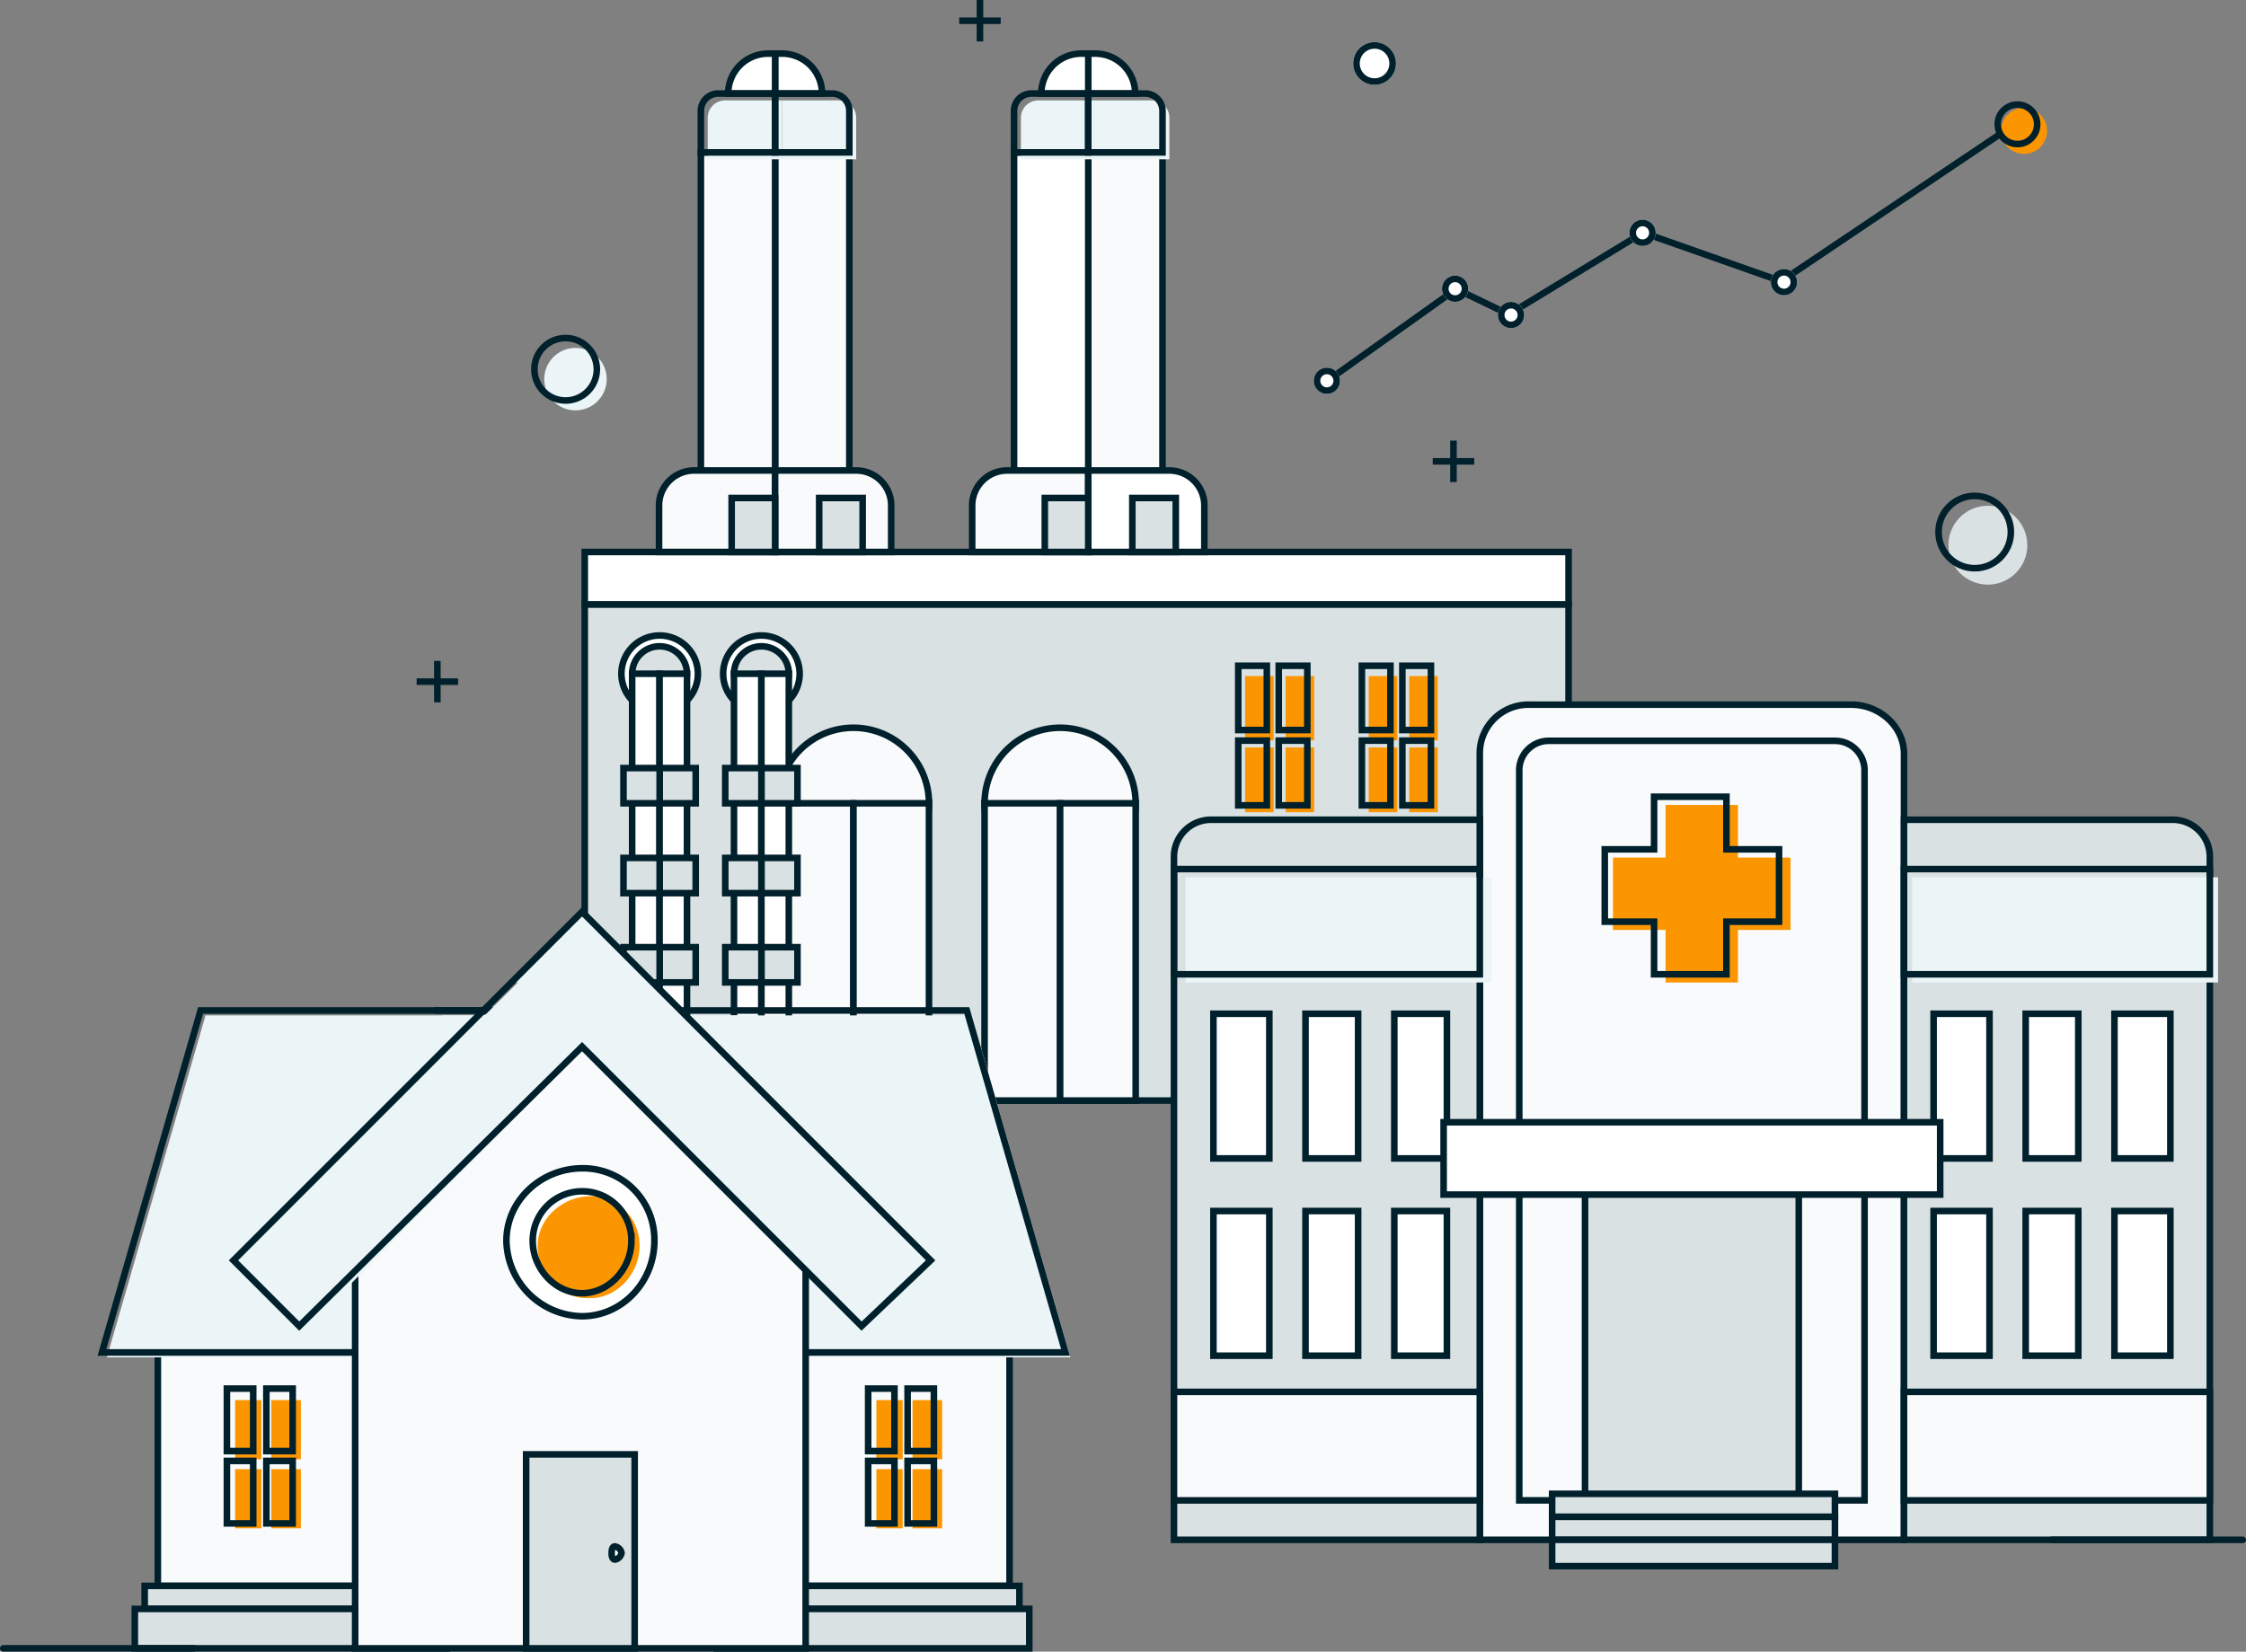 <svg xmlns="http://www.w3.org/2000/svg" width="683" height="502.306"><rect width="100%" height="100%" fill="#808080" stroke="none"/><g transform="translate(-925.5 -169.194)"><circle data-name="Ellipse 20" cx="12" cy="12" r="12" transform="translate(1518 323)" fill="#d9e1e3"/><g data-name="Group 351"><g data-name="Group 350"><path data-name="Rectangle 164" fill="#f9fafb" stroke="#00202c" stroke-width="2" d="M1256.437 215.552h22.572v102.071h-22.572z"/><path data-name="Rectangle 165" fill="#fff" stroke="#00202c" stroke-width="2" d="M1233.866 215.552h22.571v102.071h-22.571z"/><path data-name="Rectangle 166" d="M1256.437 185.5h2.128a12.138 12.138 0 0112.137 12.137h-14.265z" fill="#fff" stroke="#00202c" stroke-width="2"/><path data-name="Rectangle 167" d="M1254.305 185.5h2.131v12.137h-14.268a12.138 12.138 0 0112.137-12.137z" fill="#fff" stroke="#00202c" stroke-width="2"/><path data-name="Rectangle 168" fill="#f9fafb" stroke="#00202c" stroke-width="2" d="M1161.208 215.552h22.57v102.071h-22.57z"/><path data-name="Rectangle 169" fill="#f9fafb" stroke="#00202c" stroke-width="2" d="M1138.637 215.552h22.571v102.071h-22.571z"/><path data-name="Rectangle 170" d="M1161.208 185.5h2.129a12.138 12.138 0 0112.137 12.137h-14.266z" fill="#fff" stroke="#00202c" stroke-width="2"/><path data-name="Rectangle 171" d="M1159.078 185.5h2.129v12.137h-14.266a12.138 12.138 0 0112.137-12.137z" fill="#fff" stroke="#00202c" stroke-width="2"/><path data-name="Path 309" d="M1258.526 199.727h-17.3a5.276 5.276 0 00-5.276 5.276v12.638h22.571z" fill="#ebf4f6"/><path data-name="Path 310" d="M1258.526 217.639h22.572v-12.636a5.276 5.276 0 00-5.276-5.276h-17.3z" fill="#ebf4f6"/><path data-name="Path 313" d="M1163.296 199.727h-17.3a5.276 5.276 0 00-5.276 5.276v12.638h22.571z" fill="#ebf4f6"/><path data-name="Path 314" d="M1163.296 217.639h22.57v-12.636a5.276 5.276 0 00-5.276-5.276h-17.294z" fill="#ebf4f6"/><path data-name="Path 309" d="M1256.438 197.639h-17.3a5.276 5.276 0 00-5.276 5.276v12.638h22.571z" fill="none" stroke="#00202c" stroke-width="2"/><path data-name="Path 310" d="M1256.437 215.551h22.572v-12.636a5.276 5.276 0 00-5.276-5.276h-17.3z" fill="none" stroke="#00202c" stroke-width="2"/><path data-name="Path 313" d="M1161.208 197.639h-17.3a5.276 5.276 0 00-5.276 5.276v12.638h22.571z" fill="none" stroke="#00202c" stroke-width="2"/><path data-name="Path 314" d="M1161.208 215.551h22.57v-12.636a5.276 5.276 0 00-5.276-5.276h-17.294z" fill="none" stroke="#00202c" stroke-width="2"/><path data-name="Rectangle 142" fill="#d9e1e3" stroke="#00202c" stroke-width="2" d="M1103.319 352.992h299.178V503.9h-299.178z"/><path data-name="Rectangle 143" fill="#fff" stroke="#00202c" stroke-width="2" d="M1103.319 337.066h299.178v15.926h-299.178z"/><path data-name="Path 304" d="M1168.673 374.092a11.632 11.632 0 11-11.635-11.628h0a11.632 11.632 0 0111.635 11.628z" fill="#fff" stroke="#00202c" stroke-width="2"/><path data-name="Path 305" d="M1137.731 374.092a11.631 11.631 0 11-11.633-11.628h0a11.63 11.63 0 0111.632 11.628z" fill="#fff" stroke="#00202c" stroke-width="2"/><path data-name="Path 306" d="M1134.413 374.091a8.336 8.336 0 11-8.336-8.336 8.336 8.336 0 018.336 8.336z" fill="#d9e1e3" stroke="#00202c" stroke-width="2"/><path data-name="Rectangle 156" fill="#fff" stroke="#00202c" stroke-width="2" d="M1117.739 374.093h8.336v129.905h-8.336z"/><path data-name="Rectangle 157" fill="#fff" stroke="#00202c" stroke-width="2" d="M1126.076 374.093h8.338v129.905h-8.338z"/><path data-name="Rectangle 158" fill="#d9e1e3" stroke="#00202c" stroke-width="2" d="M1126.094 402.783h10.965v10.714h-10.965z"/><path data-name="Rectangle 159" fill="#d9e1e3" stroke="#00202c" stroke-width="2" d="M1115.097 402.783h10.997v10.714h-10.997z"/><path data-name="Rectangle 160" fill="#d9e1e3" stroke="#00202c" stroke-width="2" d="M1126.094 430.108h10.965v10.716h-10.965z"/><path data-name="Rectangle 161" fill="#d9e1e3" stroke="#00202c" stroke-width="2" d="M1115.097 430.108h10.997v10.716h-10.997z"/><path data-name="Rectangle 162" fill="#d9e1e3" stroke="#00202c" stroke-width="2" d="M1126.094 457.258h10.965v10.714h-10.965z"/><path data-name="Rectangle 163" fill="#d9e1e3" stroke="#00202c" stroke-width="2" d="M1115.097 457.258h10.997v10.714h-10.997z"/><path data-name="Path 307" d="M1233.863 312.284h-2.084a10.643 10.643 0 00-10.642 10.642v14.14h35.3v-24.782z" fill="#f9fafb" stroke="#00202c" stroke-width="2"/><path data-name="Path 308" d="M1281.092 312.284h-24.654v24.782h35.3v-14.14a10.642 10.642 0 00-10.646-10.642z" fill="#fff" stroke="#00202c" stroke-width="2"/><path data-name="Path 311" d="M1138.637 312.284h-2.083a10.643 10.643 0 00-10.642 10.642v14.14h35.3v-24.782z" fill="#f9fafb" stroke="#00202c" stroke-width="2"/><path data-name="Path 312" d="M1185.862 312.284h-24.654v24.782h35.3v-14.14a10.643 10.643 0 00-10.646-10.642z" fill="#f9fafb" stroke="#00202c" stroke-width="2"/><path data-name="Rectangle 172" fill="#d9e1e3" stroke="#00202c" stroke-width="2" d="M1147.993 320.642h13.214v16.424h-13.214z"/><path data-name="Rectangle 173" fill="#d9e1e3" stroke="#00202c" stroke-width="2" d="M1174.611 320.642h13.214v16.424h-13.214z"/><path data-name="Rectangle 174" fill="#d9e1e3" stroke="#00202c" stroke-width="2" d="M1243.218 320.642h13.216v16.424h-13.216z"/><path data-name="Rectangle 175" fill="#d9e1e3" stroke="#00202c" stroke-width="2" d="M1269.837 320.642h13.213v16.424h-13.213z"/><path data-name="Path 316" d="M1208.002 413.498a22.974 22.974 0 11-22.974-22.974h0a22.974 22.974 0 0122.974 22.974z" fill="#f9fafb" stroke="#00202c" stroke-width="2"/><path data-name="Rectangle 176" fill="#f9fafb" stroke="#00202c" stroke-width="2" d="M1162.054 413.497h22.975v90.404h-22.975z"/><path data-name="Rectangle 177" fill="#f9fafb" stroke="#00202c" stroke-width="2" d="M1185.029 413.497h22.973v90.404h-22.973z"/><path data-name="Path 319" d="M1311.571 444.829h-10.35v59.072h35.31v-34.115z" fill="#fff" stroke="#00202c" stroke-width="2"/><path data-name="Path 320" d="M1270.856 413.498a22.974 22.974 0 11-22.974-22.974h0a22.974 22.974 0 0122.974 22.974z" fill="#f9fafb" stroke="#00202c" stroke-width="2"/><path data-name="Rectangle 178" fill="#f9fafb" stroke="#00202c" stroke-width="2" d="M1224.906 413.497h22.975v90.404h-22.975z"/><path data-name="Rectangle 179" fill="#f9fafb" stroke="#00202c" stroke-width="2" d="M1247.881 413.497h22.975v90.404h-22.975z"/><path data-name="Path 321" d="M1165.378 374.091a8.336 8.336 0 11-8.336-8.336 8.336 8.336 0 018.336 8.336z" fill="#d9e1e3" stroke="#00202c" stroke-width="2"/><path data-name="Rectangle 180" fill="#fff" stroke="#00202c" stroke-width="2" d="M1148.702 374.093h8.336v129.905h-8.336z"/><path data-name="Rectangle 181" fill="#fff" stroke="#00202c" stroke-width="2" d="M1157.038 374.093h8.336v129.905h-8.336z"/><path data-name="Rectangle 182" fill="#d9e1e3" stroke="#00202c" stroke-width="2" d="M1157.038 402.783h10.966v10.714h-10.966z"/><path data-name="Rectangle 183" fill="#d9e1e3" stroke="#00202c" stroke-width="2" d="M1146.043 402.783h10.995v10.714h-10.995z"/><path data-name="Rectangle 184" fill="#d9e1e3" stroke="#00202c" stroke-width="2" d="M1157.038 430.108h10.966v10.716h-10.966z"/><path data-name="Rectangle 185" fill="#d9e1e3" stroke="#00202c" stroke-width="2" d="M1146.043 430.108h10.995v10.716h-10.995z"/><path data-name="Rectangle 186" fill="#d9e1e3" stroke="#00202c" stroke-width="2" d="M1157.038 457.258h10.966v10.714h-10.966z"/><path data-name="Rectangle 187" fill="#d9e1e3" stroke="#00202c" stroke-width="2" d="M1146.043 457.258h10.995v10.714h-10.995z"/><path data-name="Rectangle 133" fill="#fc9600" d="M1304.137 396.524h8.689v19.685h-8.689z"/><path data-name="Rectangle 134" fill="#fc9600" d="M1316.45 396.524h8.689v19.685h-8.689z"/><path data-name="Rectangle 135" fill="#fc9600" d="M1304.137 374.802h8.689v19.55h-8.689z"/><path data-name="Rectangle 136" fill="#fc9600" d="M1316.45 374.802h8.689v19.55h-8.689z"/><path data-name="Rectangle 133" fill="none" stroke="#00202c" stroke-width="2" d="M1302.048 394.435h8.689v19.685h-8.689z"/><path data-name="Rectangle 134" fill="none" stroke="#00202c" stroke-width="2" d="M1314.361 394.435h8.689v19.685h-8.689z"/><path data-name="Rectangle 135" fill="none" stroke="#00202c" stroke-width="2" d="M1302.048 371.669h8.689v19.55h-8.689z"/><path data-name="Rectangle 136" fill="none" stroke="#00202c" stroke-width="2" d="M1314.361 371.669h8.689v19.55h-8.689z"/><path data-name="Rectangle 133" fill="#fc9600" d="M1341.73 396.524h8.689v19.685h-8.689z"/><path data-name="Rectangle 134" fill="#fc9600" d="M1354.043 396.524h8.689v19.685h-8.689z"/><path data-name="Rectangle 135" fill="#fc9600" d="M1341.73 374.802h8.689v19.55h-8.689z"/><path data-name="Rectangle 136" fill="#fc9600" d="M1354.043 374.802h8.689v19.55h-8.689z"/><path data-name="Rectangle 133" fill="none" stroke="#00202c" stroke-width="2" d="M1339.642 394.435h8.689v19.685h-8.689z"/><path data-name="Rectangle 134" fill="none" stroke="#00202c" stroke-width="2" d="M1351.955 394.435h8.689v19.685h-8.689z"/><path data-name="Rectangle 135" fill="none" stroke="#00202c" stroke-width="2" d="M1339.642 371.669h8.689v19.55h-8.689z"/><path data-name="Rectangle 136" fill="none" stroke="#00202c" stroke-width="2" d="M1351.955 371.669h8.689v19.55h-8.689z"/></g></g><g data-name="Group 349"><path data-name="Rectangle 90" d="M1390.5 383.5h98c8.47 0 16 6.53 16 15v239h-129v-239a14.769 14.769 0 0115-15z" fill="#f9fafb" stroke="#00202c" stroke-width="2"/><path data-name="Rectangle 91" d="M1396.5 394.5h87a8.958 8.958 0 019 9v222h-105v-222a8.958 8.958 0 019-9z" fill="#f9fafb" stroke="#00202c" stroke-width="2"/><path data-name="Path 291" d="M1432 414h22v16h16v22h-16v16h-22v-16h-16v-22h16z" fill="#fc9600" fill-rule="evenodd"/><path data-name="Rectangle 92" fill="#d9e1e3" stroke="#00202c" stroke-width="2" d="M1407.5 525.5h65v112h-65z"/><path data-name="Rectangle 93" fill="#d9e1e3" stroke="#00202c" stroke-width="2" d="M1397.5 623.5h86v7h-86z"/><path data-name="Rectangle 94" fill="#d9e1e3" stroke="#00202c" stroke-width="2" d="M1397.5 630.5h86v7h-86z"/><path data-name="Rectangle 95" fill="#d9e1e3" stroke="#00202c" stroke-width="2" d="M1397.5 637.5h86v8h-86z"/><path data-name="Rectangle 96" d="M1293.5 418.5h82v219h-93v-208a11.261 11.261 0 0111-11z" fill="#d9e1e3" stroke="#00202c" stroke-width="2"/><path data-name="Rectangle 98" fill="#fff" stroke="#00202c" stroke-width="2" d="M1294.5 477.5h17v44h-17z"/><path data-name="Rectangle 99" fill="#fff" stroke="#00202c" stroke-width="2" d="M1322.5 477.5h16v44h-16z"/><path data-name="Rectangle 100" fill="#fff" stroke="#00202c" stroke-width="2" d="M1349.5 477.5h16v44h-16z"/><path data-name="Rectangle 101" fill="#fff" stroke="#00202c" stroke-width="2" d="M1294.5 537.5h17v44h-17z"/><path data-name="Rectangle 102" fill="#fff" stroke="#00202c" stroke-width="2" d="M1322.5 537.5h16v44h-16z"/><path data-name="Rectangle 103" fill="#fff" stroke="#00202c" stroke-width="2" d="M1349.5 537.5h16v44h-16z"/><path data-name="Rectangle 104" fill="#f9fafb" stroke="#00202c" stroke-width="2" d="M1282.5 592.5h93v33h-93z"/><path data-name="Rectangle 105" d="M1504.5 418.5h82a11.261 11.261 0 0111 11v208h-93z" fill="#d9e1e3" stroke="#00202c" stroke-width="2"/><path data-name="Rectangle 97" fill="#ebf4f6" d="M1286 436h93v32h-93z"/><path data-name="Rectangle 106" fill="#ebf4f6" d="M1507 436h93v32h-93z"/><path data-name="Rectangle 107" fill="#fff" stroke="#00202c" stroke-width="2" d="M1568.5 477.5h17v44h-17z"/><path data-name="Rectangle 108" fill="#fff" stroke="#00202c" stroke-width="2" d="M1541.5 477.5h16v44h-16z"/><path data-name="Rectangle 109" fill="#fff" stroke="#00202c" stroke-width="2" d="M1513.5 477.5h17v44h-17z"/><path data-name="Rectangle 110" fill="#fff" stroke="#00202c" stroke-width="2" d="M1568.5 537.5h17v44h-17z"/><path data-name="Rectangle 111" fill="#fff" stroke="#00202c" stroke-width="2" d="M1541.5 537.5h16v44h-16z"/><path data-name="Rectangle 112" fill="#fff" stroke="#00202c" stroke-width="2" d="M1513.5 537.5h17v44h-17z"/><path data-name="Rectangle 113" fill="#f9fafb" stroke="#00202c" stroke-width="2" d="M1504.5 592.5h93v33h-93z"/><path data-name="Rectangle 114" fill="#fff" stroke="#00202c" stroke-width="2" d="M1364.5 510.5h151v22h-151z"/><path data-name="Path 291" d="M1428.5 411.5h22v16h16v22h-16v16h-22v-16h-15v-22h15z" fill="none" stroke="#00202c" stroke-width="2"/><path data-name="Rectangle 97" fill="none" stroke="#00202c" stroke-width="2" d="M1282.5 433.5h93v32h-93z"/><path data-name="Rectangle 106" fill="none" stroke="#00202c" stroke-width="2" d="M1504.5 433.5h93v32h-93z"/></g><g data-name="Group 348"><path data-name="Rectangle 115" fill="#f9fafb" stroke="#00202c" stroke-width="2" d="M1152.5 567.5h80v84h-80z"/><path data-name="Rectangle 116" fill="#f9fafb" stroke="#00202c" stroke-width="2" d="M973.5 567.5h79v84h-79z"/><path data-name="Rectangle 117" fill="#d9e1e3" stroke="#00202c" stroke-width="2" d="M969.5 651.5h92v7h-92z"/><path data-name="Rectangle 118" fill="#d9e1e3" stroke="#00202c" stroke-width="2" d="M966.5 658.5h95v12h-95z"/><path data-name="Rectangle 119" fill="#d9e1e3" stroke="#00202c" stroke-width="2" d="M1143.5 651.5h92v7h-92z"/><path data-name="Rectangle 120" fill="#d9e1e3" stroke="#00202c" stroke-width="2" d="M1143.5 658.5h95v12h-95z"/><path data-name="Rectangle 133" fill="#fc9600" d="M997 616h8v18h-8z"/><path data-name="Rectangle 134" fill="#fc9600" d="M1008 616h9v18h-9z"/><path data-name="Rectangle 135" fill="#fc9600" d="M997 595h8v18h-8z"/><path data-name="Rectangle 136" fill="#fc9600" d="M1008 595h9v18h-9z"/><path data-name="Rectangle 133" fill="none" stroke="#00202c" stroke-width="2" d="M994.5 613.5h8v19h-8z"/><path data-name="Rectangle 134" fill="none" stroke="#00202c" stroke-width="2" d="M1006.5 613.5h8v19h-8z"/><path data-name="Rectangle 135" fill="none" stroke="#00202c" stroke-width="2" d="M994.5 591.5h8v19h-8z"/><path data-name="Rectangle 136" fill="none" stroke="#00202c" stroke-width="2" d="M1006.5 591.5h8v19h-8z"/><path data-name="Rectangle 133" fill="#fc9600" d="M1192 616h8v18h-8z"/><path data-name="Rectangle 134" fill="#fc9600" d="M1203 616h9v18h-9z"/><path data-name="Rectangle 135" fill="#fc9600" d="M1192 595h8v18h-8z"/><path data-name="Rectangle 136" fill="#fc9600" d="M1203 595h9v18h-9z"/><path data-name="Rectangle 133" fill="none" stroke="#00202c" stroke-width="2" d="M1189.5 613.5h8v19h-8z"/><path data-name="Rectangle 134" fill="none" stroke="#00202c" stroke-width="2" d="M1201.5 613.5h8v19h-8z"/><path data-name="Rectangle 135" fill="none" stroke="#00202c" stroke-width="2" d="M1189.5 591.5h8v19h-8z"/><path data-name="Rectangle 136" fill="none" stroke="#00202c" stroke-width="2" d="M1201.5 591.5h8v19h-8z"/><path data-name="Path 292" d="M988 478h162v104H958z" fill="#ebf4f6" fill-rule="evenodd"/><path data-name="Path 293" d="M1060 582h191l-30-104h-161" fill="#ebf4f6" fill-rule="evenodd"/><path data-name="Path 292" d="M986.5 476.5h126l35 104h-191z" fill="none" stroke="#00202c" stroke-width="2"/><path data-name="Path 293" d="M1057.5 580.5h192l-30-104h-162" fill="none" stroke="#00202c" stroke-width="2"/><path data-name="Path 294" d="M1033.5 521.5l71-47 66 47v149h-137z" fill="#f9fafb" stroke="#00202c" stroke-width="2" fill-rule="evenodd"/><path data-name="Rectangle 121" fill="#d9e1e3" stroke="#00202c" stroke-width="2" d="M1085.5 611.5h33v59h-33z"/><path data-name="Path 297" d="M1112.5 643.5a2.416 2.416 0 002-2 2.416 2.416 0 00-2-2c-.861 0-1 1.139-1 2-.034.828.173 1.966 1 2 .042.002-.043.002 0 0z" fill="#fff" stroke="#00202c" stroke-width="2" fill-rule="evenodd"/><path data-name="Path 298" d="M1102.5 569.5c12.385-.036 22.036-10.615 22-23a21.707 21.707 0 00-22-22c-12.334.037-22.964 9.666-23 22a23.385 23.385 0 0023 23z" fill="#fff" stroke="#00202c" stroke-width="2" fill-rule="evenodd"/><path data-name="Path 299" d="M1105 564c8.365-.036 15.036-7.635 15-16a14.9 14.9 0 00-15-15c-8.315.036-15.966 6.685-16 15-.05 8.351 6.649 15.95 15 16z" fill="#fc9600" fill-rule="evenodd"/><path data-name="Path 299" d="M1102.5 562.5c8.365-.036 15.036-7.635 15-16a14.9 14.9 0 00-15-15 15.005 15.005 0 00-15 15c-.05 8.351 6.649 15.95 15 16z" fill="none" stroke="#00202c" stroke-width="2"/><path data-name="Path 295" d="M1082 468l21-21 21 21 85 85-20 21-86-86-85 86-21-21 86-85z" fill="#ebf4f6" fill-rule="evenodd"/><path data-name="Path 295" d="M1102.5 446.5h0l106 106-21 20-85-85-86 85-20-20z" fill="none" stroke="#00202c" stroke-width="2"/></g><g data-name="Ellipse 17" transform="translate(1514 319)" fill="none" stroke="#00202c" stroke-width="2"><circle cx="12" cy="12" r="12" stroke="none"/><circle cx="12" cy="12" r="11"/></g><circle data-name="Ellipse 28" cx="9.5" cy="9.5" r="9.5" transform="translate(1091 275)" fill="#ebf4f6"/><g data-name="Ellipse 19" transform="translate(1337 182)" fill="#fff" stroke="#00202c" stroke-width="2"><circle cx="6.5" cy="6.5" r="6.5" stroke="none"/><circle cx="6.5" cy="6.5" r="5.5" fill="none"/></g><g data-name="Group 352" fill="none" stroke="#00202c" stroke-width="2"><path data-name="Line 3" d="M1367.5 303.194v12.612"/><path data-name="Line 4" d="M1373.806 309.5h-12.612"/></g><g data-name="Group 353" fill="none" stroke="#00202c" stroke-width="2"><path data-name="Line 3" d="M1058.5 370.194v12.612"/><path data-name="Line 4" d="M1064.806 376.5h-12.612"/></g><g data-name="Group 354" fill="none" stroke="#00202c" stroke-width="2"><path data-name="Line 3" d="M1223.5 169.194v12.612"/><path data-name="Line 4" d="M1229.806 175.5h-12.612"/></g><path data-name="Line 5" fill="none" stroke="#00202c" stroke-linecap="round" stroke-width="2" d="M984.5 670.5h-58"/><path data-name="Line 6" fill="none" stroke="#00202c" stroke-linecap="round" stroke-width="2" d="M1607.5 637.5h-58"/><path data-name="Path 376" d="M1327.494 286.194l40.828-29.1 15.977 7.692 40.828-24.852 42.012 14.793 70.414-47.337" fill="none" stroke="#00202c" stroke-width="2"/><g data-name="Ellipse 21" transform="translate(1325 281)" fill="#fff" stroke="#00202c" stroke-width="2"><circle cx="4" cy="4" r="4" stroke="none"/><circle cx="4" cy="4" r="3" fill="none"/></g><g data-name="Ellipse 22" transform="translate(1364 253)" fill="#fff" stroke="#00202c" stroke-width="2"><circle cx="4" cy="4" r="4" stroke="none"/><circle cx="4" cy="4" r="3" fill="none"/></g><g data-name="Ellipse 23" transform="translate(1381 261)" fill="#fff" stroke="#00202c" stroke-width="2"><circle cx="4" cy="4" r="4" stroke="none"/><circle cx="4" cy="4" r="3" fill="none"/></g><g data-name="Ellipse 24" transform="translate(1421 236)" fill="#fff" stroke="#00202c" stroke-width="2"><circle cx="4" cy="4" r="4" stroke="none"/><circle cx="4" cy="4" r="3" fill="none"/></g><g data-name="Ellipse 25" transform="translate(1464 251)" fill="#fff" stroke="#00202c" stroke-width="2"><circle cx="4" cy="4" r="4" stroke="none"/><circle cx="4" cy="4" r="3" fill="none"/></g><circle data-name="Ellipse 27" cx="7" cy="7" r="7" transform="translate(1534 202)" fill="#fc9600"/><g data-name="Ellipse 26" transform="translate(1532 200)" fill="none" stroke="#00202c" stroke-width="2"><circle cx="7" cy="7" r="7" stroke="none"/><circle cx="7" cy="7" r="6"/></g><g data-name="Ellipse 18" transform="translate(1087 271)" fill="none" stroke="#00202c" stroke-width="2"><circle cx="10.5" cy="10.5" r="10.5" stroke="none"/><circle cx="10.5" cy="10.5" r="9.5"/></g></g></svg>